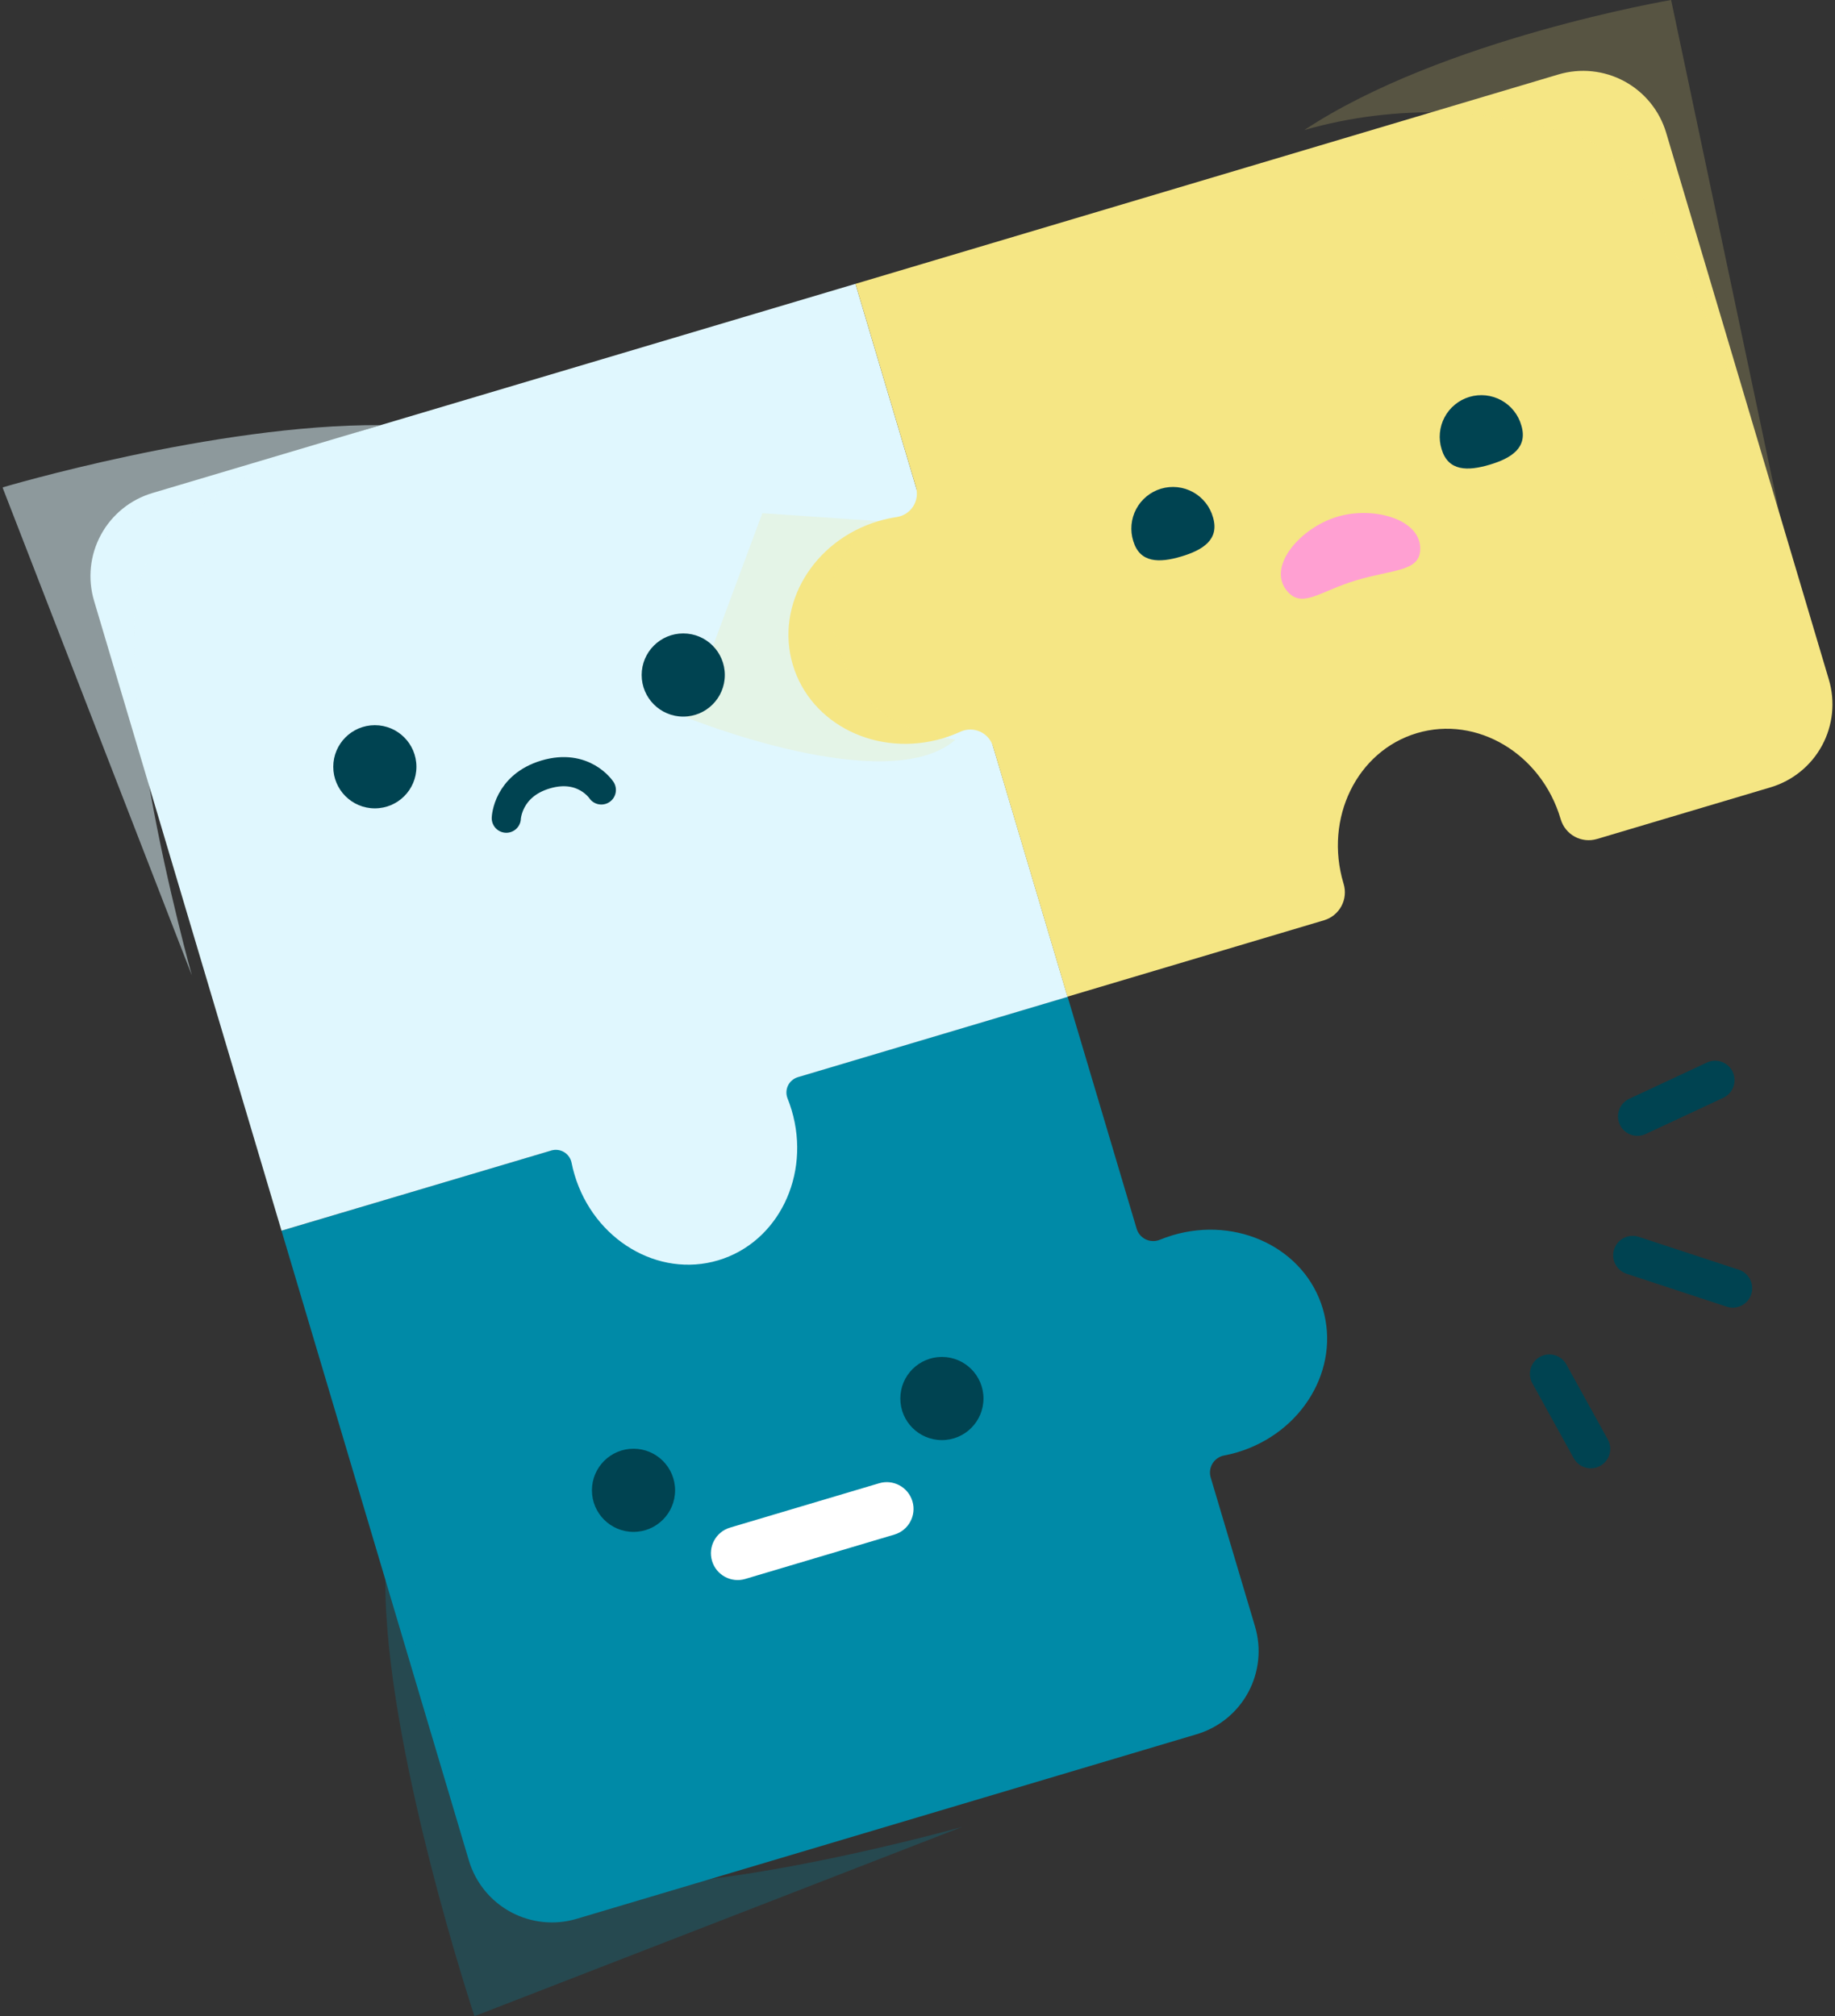 <svg width="273" height="300" viewBox="0 0 273 300" fill="none" xmlns="http://www.w3.org/2000/svg">
<rect x="0" y="0" width="273" height="300" fill="#333333" stroke="none"/>
<g clip-path="url(#clip0_8790_119173)">
<path d="M174.455 183.8C173.797 183.999 173.158 184.223 172.536 184.479C172.202 184.614 171.844 184.678 171.484 184.666C171.124 184.654 170.771 184.567 170.446 184.41C170.122 184.253 169.835 184.03 169.602 183.754C169.37 183.479 169.198 183.159 169.097 182.813L158.829 148.301L41.88 183.117L69.761 276.84C70.736 280.115 72.972 282.869 75.978 284.496C78.984 286.122 82.513 286.488 85.788 285.513L178.042 258.046C181.317 257.069 184.071 254.831 185.697 251.825C187.323 248.818 187.689 245.289 186.714 242.013L180.123 219.855C180.019 219.51 179.988 219.147 180.033 218.79C180.077 218.432 180.196 218.088 180.381 217.779C180.567 217.47 180.815 217.204 181.109 216.997C181.404 216.789 181.739 216.646 182.092 216.576C182.759 216.452 183.418 216.293 184.068 216.099C193.751 213.208 199.443 203.649 196.794 194.724C194.144 185.799 184.137 180.919 174.455 183.8Z" fill="#008AA7"/>
<g style="mix-blend-mode:multiply" opacity="0.25">
<path d="M143.176 271.825C143.176 271.825 92.009 286.191 80.74 277.85C71.245 270.838 70.808 263.609 57.33 235.09C57.18 259.667 70.587 300.001 70.587 300.001L143.176 271.825Z" fill="#008AA7"/>
</g>
<g style="mix-blend-mode:multiply" opacity="0.25">
<path d="M85.469 174.779C85.469 174.779 90.463 198.691 108.56 193.304C126.656 187.918 117.752 165.162 117.752 165.162L85.469 174.779Z" fill="#008AA7"/>
</g>
<path d="M127.272 42.232L22.665 73.365C19.39 74.341 16.637 76.578 15.011 79.584C13.384 82.59 13.019 86.118 13.994 89.394L41.88 183.118L82.013 171.193C82.33 171.097 82.664 171.069 82.992 171.11C83.321 171.15 83.637 171.259 83.921 171.429C84.205 171.6 84.45 171.827 84.641 172.097C84.832 172.368 84.965 172.675 85.03 172.999C85.148 173.599 85.298 174.202 85.48 174.806C88.371 184.489 97.93 190.188 106.844 187.531C115.757 184.875 120.659 174.882 117.776 165.188C117.596 164.588 117.393 163.999 117.162 163.428C117.042 163.121 116.987 162.792 117 162.462C117.013 162.133 117.095 161.81 117.24 161.513C117.385 161.217 117.591 160.954 117.843 160.742C118.095 160.529 118.389 160.371 118.705 160.278L158.835 148.327L127.272 42.232Z" fill="#E0F7FE"/>
<g style="mix-blend-mode:multiply" opacity="0.52">
<path d="M28.547 145.139C28.547 145.139 14.2 93.955 22.52 82.683C29.534 73.184 41.944 67.626 56.602 63.258C32.033 63.108 0.377 72.526 0.377 72.526L28.547 145.139Z" fill="#E0F7FE"/>
</g>
<path d="M127.274 42.233L136.258 72.433C136.403 72.914 136.444 73.42 136.378 73.918C136.311 74.417 136.139 74.895 135.872 75.321C135.606 75.747 135.251 76.111 134.832 76.388C134.413 76.665 133.939 76.85 133.443 76.929C132.506 77.069 131.58 77.274 130.672 77.543C120.992 80.435 115.297 89.993 117.95 98.918C120.604 107.843 130.596 112.735 140.282 109.854C141.191 109.585 142.079 109.249 142.938 108.849C143.396 108.647 143.892 108.546 144.393 108.551C144.893 108.556 145.387 108.667 145.841 108.878C146.295 109.088 146.699 109.393 147.026 109.772C147.353 110.151 147.596 110.595 147.738 111.075L158.812 148.301L197.012 136.924C198.107 136.589 199.026 135.836 199.567 134.827C200.109 133.818 200.229 132.636 199.903 131.539L199.871 131.43C196.98 121.744 201.887 111.74 210.803 109.087C219.72 106.434 229.287 112.13 232.167 121.816L232.199 121.921C232.527 123.021 233.278 123.947 234.287 124.495C235.296 125.042 236.482 125.167 237.583 124.841L263.416 117.15C266.691 116.174 269.444 113.937 271.071 110.931C272.697 107.925 273.062 104.397 272.087 101.121L247.881 19.752C247.399 18.13 246.601 16.62 245.535 15.306C244.468 13.992 243.154 12.902 241.666 12.096C240.178 11.291 238.546 10.787 236.863 10.612C235.18 10.437 233.479 10.596 231.857 11.078L127.274 42.233Z" fill="#F5E684"/>
<g style="mix-blend-mode:multiply" opacity="0.19">
<path d="M130.671 77.54C130.671 77.54 120.641 82.845 124.296 95.155C127.951 107.465 136.506 109.066 142.132 110.071C132.015 118.883 102.122 106.753 102.122 106.753L113.416 76.361L130.671 77.54Z" fill="#F5E684"/>
</g>
<g style="mix-blend-mode:multiply" opacity="0.19">
<path d="M264.702 76.205C264.702 76.205 248.736 25.5 235.611 20.611C222.227 15.893 207.708 15.45 194.061 19.343C214.558 5.775 248.618 0 248.618 0L264.702 76.205Z" fill="#F5E684"/>
</g>
<path d="M55.767 120.281C59.183 120.281 61.952 117.511 61.952 114.094C61.952 110.676 59.183 107.906 55.767 107.906C52.351 107.906 49.582 110.676 49.582 114.094C49.582 117.511 52.351 120.281 55.767 120.281Z" fill="#004351"/>
<path d="M101.649 106.627C105.065 106.627 107.834 103.857 107.834 100.439C107.834 97.022 105.065 94.252 101.649 94.252C98.233 94.252 95.463 97.022 95.463 100.439C95.463 103.857 98.233 106.627 101.649 106.627Z" fill="#004351"/>
<path d="M75.324 121.744C75.324 121.744 75.498 116.926 81.174 115.238C86.851 113.551 89.462 117.541 89.462 117.541" stroke="#004351" stroke-width="4.337" stroke-miterlimit="10" stroke-linecap="round"/>
<path d="M94.249 227.939C97.665 227.939 100.434 225.169 100.434 221.752C100.434 218.335 97.665 215.564 94.249 215.564C90.833 215.564 88.064 218.335 88.064 221.752C88.064 225.169 90.833 227.939 94.249 227.939Z" fill="#004351"/>
<path d="M140.13 214.281C143.546 214.281 146.315 211.511 146.315 208.094C146.315 204.676 143.546 201.906 140.13 201.906C136.714 201.906 133.945 204.676 133.945 208.094C133.945 211.511 136.714 214.281 140.13 214.281Z" fill="#004351"/>
<path d="M180.463 76.976C181.438 80.251 179.018 81.83 175.738 82.806C172.458 83.782 169.577 83.782 168.601 80.507C168.354 79.724 168.265 78.9 168.34 78.082C168.415 77.264 168.652 76.469 169.037 75.744C169.422 75.019 169.947 74.377 170.583 73.857C171.218 73.337 171.951 72.948 172.738 72.714C173.525 72.48 174.351 72.405 175.167 72.493C175.983 72.581 176.774 72.83 177.493 73.227C178.212 73.624 178.845 74.159 179.355 74.803C179.865 75.447 180.241 76.186 180.463 76.976Z" fill="#004351"/>
<path d="M226.34 63.318C227.315 66.596 224.895 68.172 221.615 69.148C218.336 70.124 215.454 70.124 214.478 66.849C214.231 66.066 214.143 65.241 214.218 64.424C214.293 63.606 214.529 62.811 214.914 62.086C215.299 61.361 215.825 60.719 216.46 60.199C217.096 59.679 217.828 59.29 218.615 59.056C219.402 58.822 220.228 58.746 221.044 58.834C221.861 58.922 222.652 59.172 223.371 59.569C224.09 59.965 224.722 60.501 225.232 61.145C225.742 61.789 226.119 62.527 226.34 63.318Z" fill="#004351"/>
<path d="M211.282 81.926C211.057 85.045 207.268 84.712 201.779 86.347C196.291 87.981 193.668 90.684 191.406 87.847C188.516 84.229 193.477 78.518 198.965 76.885C204.452 75.251 211.618 77.329 211.282 81.926Z" fill="#FFA0D2"/>
<path d="M130.791 220.702L108.612 227.302C106.504 227.929 105.303 230.146 105.931 232.255L105.931 232.257C106.559 234.366 108.776 235.566 110.884 234.939L133.064 228.339C135.172 227.712 136.372 225.495 135.745 223.387L135.744 223.384C135.117 221.276 132.9 220.075 130.791 220.702Z" fill="white"/>
<path d="M230.502 204.422L236.669 215.589" stroke="#004351" stroke-width="5.783" stroke-miterlimit="10" stroke-linecap="round"/>
<path d="M243.607 166.119L255.165 160.723" stroke="#004351" stroke-width="5.783" stroke-miterlimit="10" stroke-linecap="round"/>
<path d="M242.888 186.781L257.791 191.682" stroke="#004351" stroke-width="5.783" stroke-miterlimit="10" stroke-linecap="round"/>
</g>
<defs>
<clipPath id="clip0_8790_119173">
<rect width="272.246" height="300" fill="white" transform="translate(0.377)"/>
</clipPath>
</defs>
</svg>
